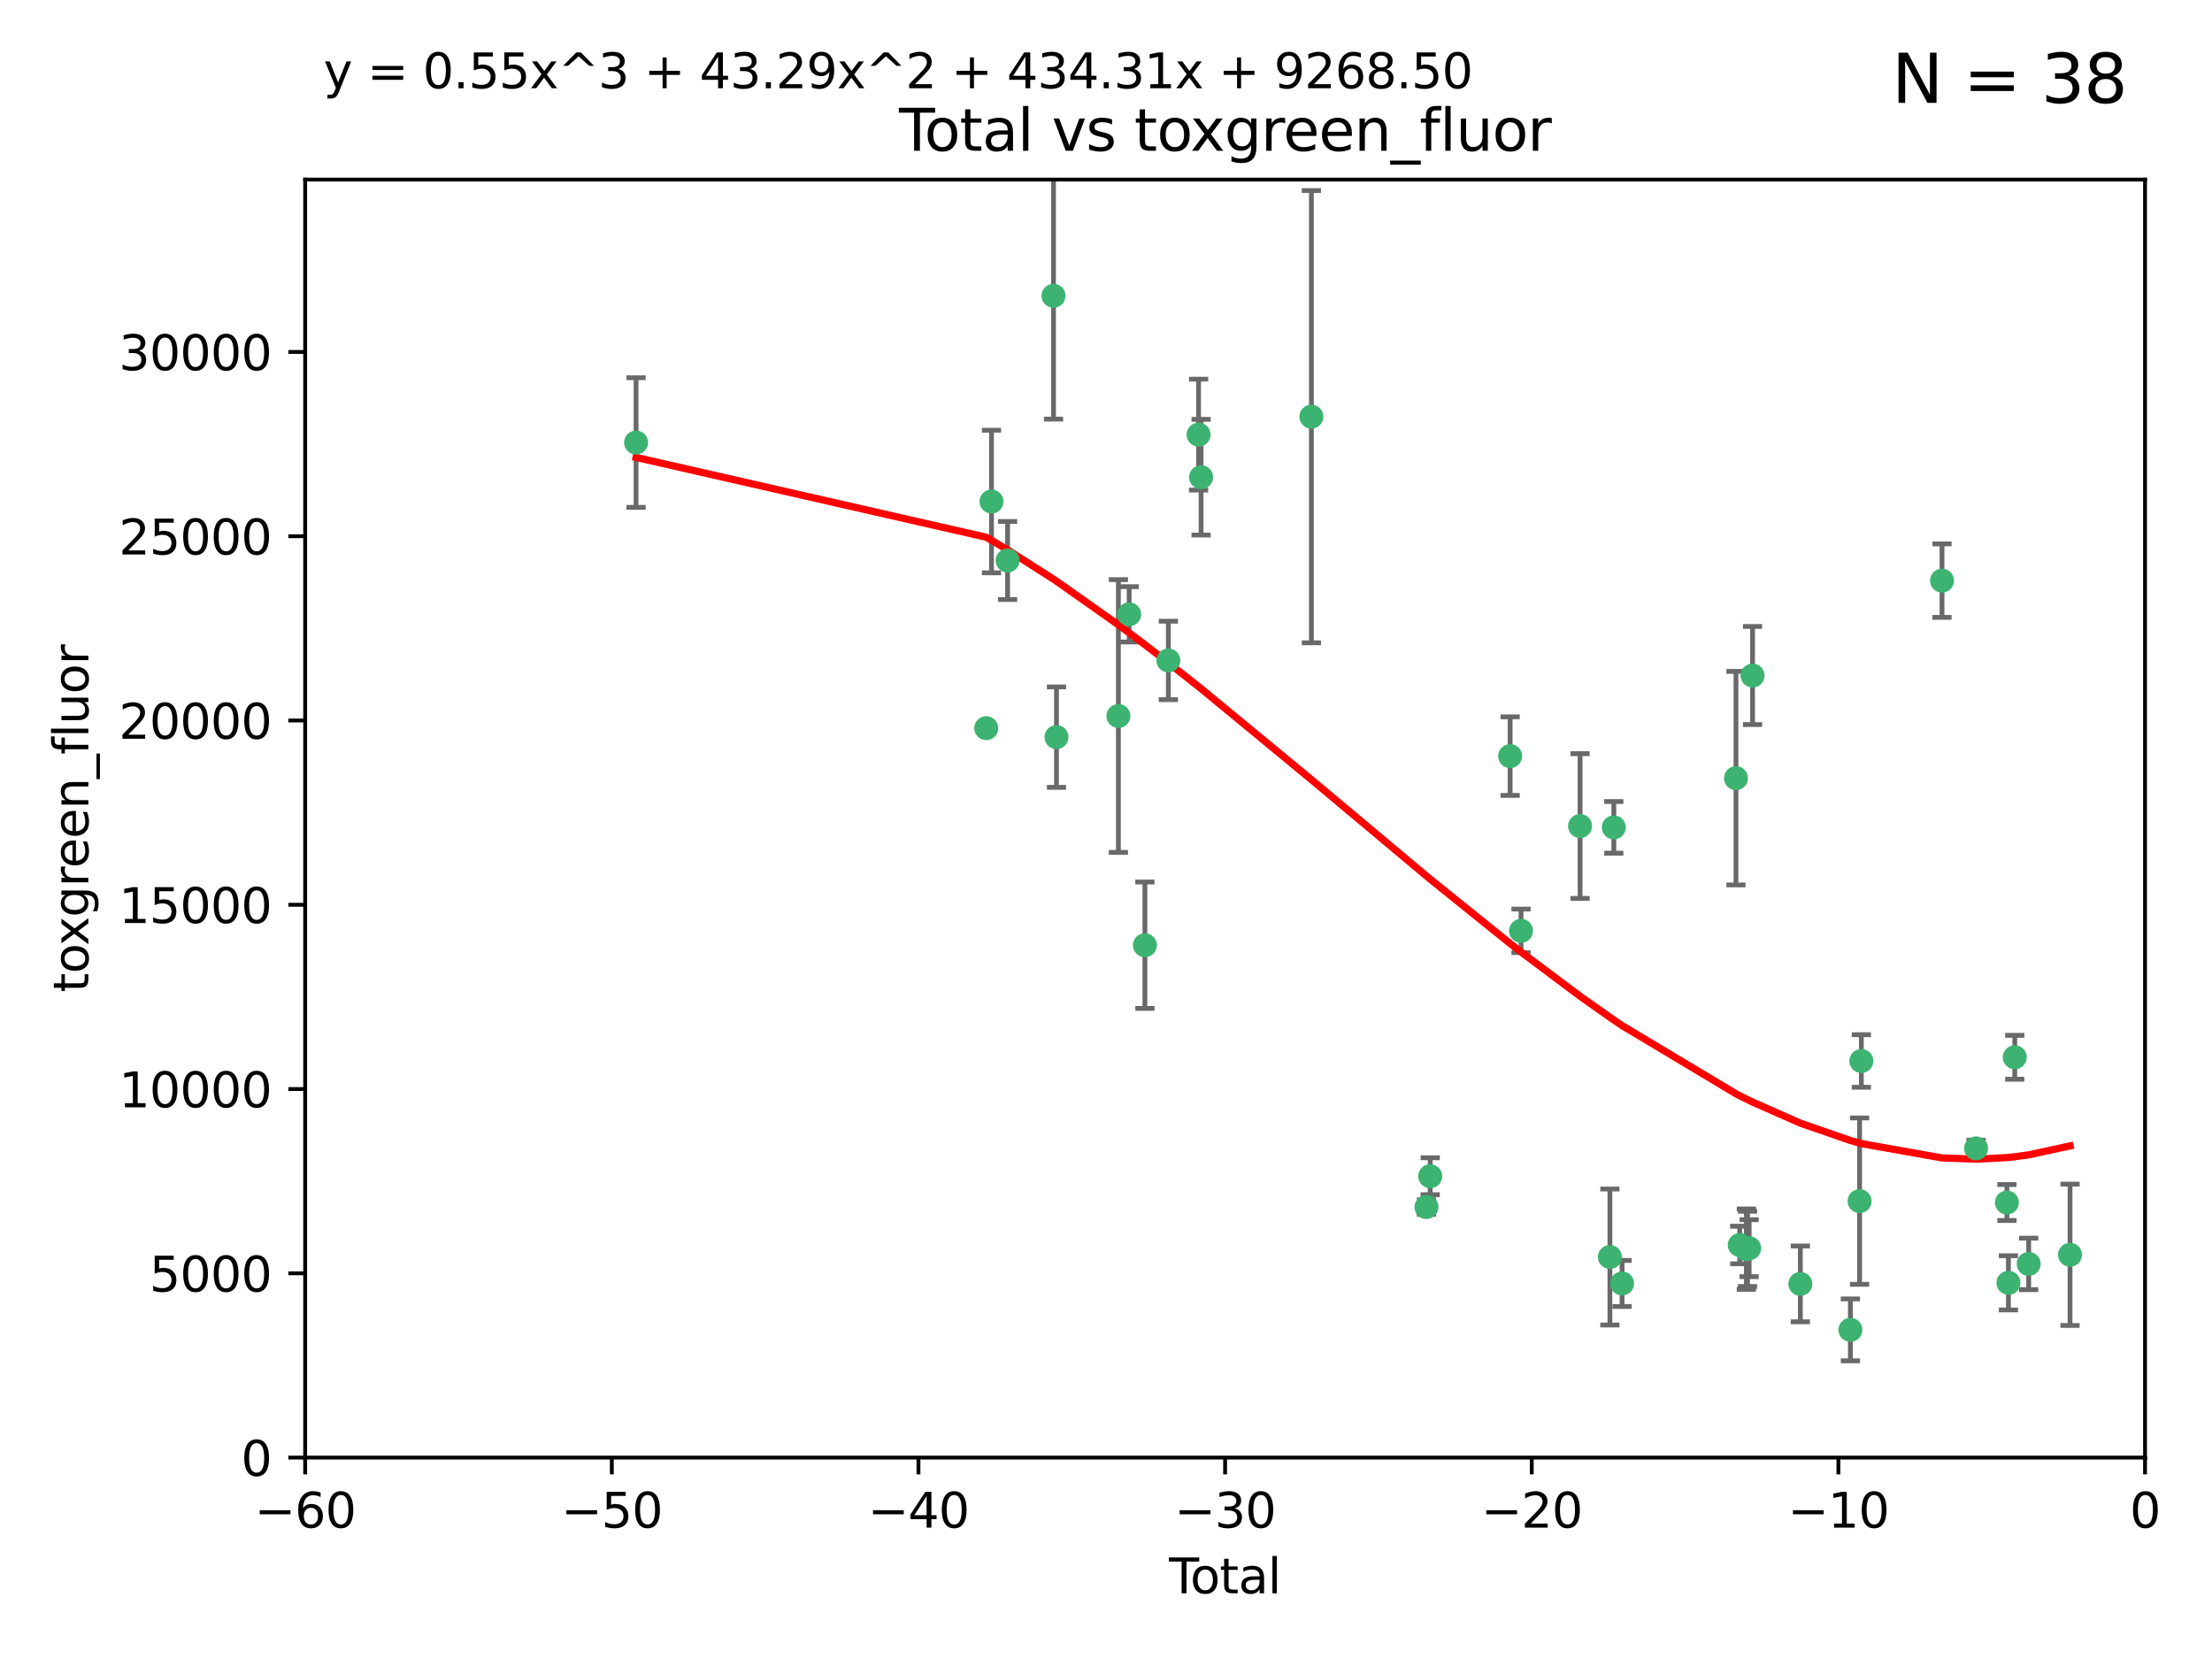 <?xml version="1.0" encoding="utf-8" standalone="no"?>
<!DOCTYPE svg PUBLIC "-//W3C//DTD SVG 1.1//EN"
  "http://www.w3.org/Graphics/SVG/1.1/DTD/svg11.dtd">
<svg xmlns:xlink="http://www.w3.org/1999/xlink" width="460.8pt" height="345.6pt" viewBox="0 0 460.8 345.6" xmlns="http://www.w3.org/2000/svg" version="1.1">
 <defs>
  <style type="text/css">*{stroke-linejoin: round; stroke-linecap: butt}</style>
 </defs>
 <g id="figure_1">
  <g id="patch_1">
   <path d="M 0 345.6 
L 460.8 345.6 
L 460.8 0 
L 0 0 
z
" style="fill: #ffffff"/>
  </g>
  <g id="axes_1">
   <g id="patch_2">
    <path d="M 63.571 303.64 
L 446.85 303.64 
L 446.85 37.411 
L 63.571 37.411 
z
" style="fill: #ffffff"/>
   </g>
   <g id="PathCollection_1">
    <defs>
     <path id="m533c43b1ac" d="M 0 1.118 
C 0.297 1.118 0.581 1 0.791 0.791 
C 1 0.581 1.118 0.297 1.118 0 
C 1.118 -0.297 1 -0.581 0.791 -0.791 
C 0.581 -1 0.297 -1.118 0 -1.118 
C -0.297 -1.118 -0.581 -1 -0.791 -0.791 
C -1 -0.581 -1.118 -0.297 -1.118 0 
C -1.118 0.297 -1 0.581 -0.791 0.791 
C -0.581 1 -0.297 1.118 0 1.118 
z
" style="stroke: #3cb371"/>
    </defs>
    <g clip-path="url(#p28a9a12ea3)">
     <use xlink:href="#m533c43b1ac" x="132.505" y="92.187" style="fill: #3cb371; stroke: #3cb371"/>
     <use xlink:href="#m533c43b1ac" x="205.457" y="151.693" style="fill: #3cb371; stroke: #3cb371"/>
     <use xlink:href="#m533c43b1ac" x="206.546" y="104.476" style="fill: #3cb371; stroke: #3cb371"/>
     <use xlink:href="#m533c43b1ac" x="209.899" y="116.762" style="fill: #3cb371; stroke: #3cb371"/>
     <use xlink:href="#m533c43b1ac" x="219.467" y="61.614" style="fill: #3cb371; stroke: #3cb371"/>
     <use xlink:href="#m533c43b1ac" x="220.086" y="153.559" style="fill: #3cb371; stroke: #3cb371"/>
     <use xlink:href="#m533c43b1ac" x="232.981" y="149.16" style="fill: #3cb371; stroke: #3cb371"/>
     <use xlink:href="#m533c43b1ac" x="235.222" y="127.973" style="fill: #3cb371; stroke: #3cb371"/>
     <use xlink:href="#m533c43b1ac" x="238.504" y="196.901" style="fill: #3cb371; stroke: #3cb371"/>
     <use xlink:href="#m533c43b1ac" x="243.389" y="137.58" style="fill: #3cb371; stroke: #3cb371"/>
     <use xlink:href="#m533c43b1ac" x="249.689" y="90.534" style="fill: #3cb371; stroke: #3cb371"/>
     <use xlink:href="#m533c43b1ac" x="250.209" y="99.407" style="fill: #3cb371; stroke: #3cb371"/>
     <use xlink:href="#m533c43b1ac" x="273.187" y="86.8" style="fill: #3cb371; stroke: #3cb371"/>
     <use xlink:href="#m533c43b1ac" x="297.153" y="251.452" style="fill: #3cb371; stroke: #3cb371"/>
     <use xlink:href="#m533c43b1ac" x="297.94" y="245.034" style="fill: #3cb371; stroke: #3cb371"/>
     <use xlink:href="#m533c43b1ac" x="314.588" y="157.513" style="fill: #3cb371; stroke: #3cb371"/>
     <use xlink:href="#m533c43b1ac" x="316.858" y="193.912" style="fill: #3cb371; stroke: #3cb371"/>
     <use xlink:href="#m533c43b1ac" x="329.157" y="172.082" style="fill: #3cb371; stroke: #3cb371"/>
     <use xlink:href="#m533c43b1ac" x="335.371" y="261.86" style="fill: #3cb371; stroke: #3cb371"/>
     <use xlink:href="#m533c43b1ac" x="336.187" y="172.356" style="fill: #3cb371; stroke: #3cb371"/>
     <use xlink:href="#m533c43b1ac" x="337.906" y="267.365" style="fill: #3cb371; stroke: #3cb371"/>
     <use xlink:href="#m533c43b1ac" x="361.634" y="162.105" style="fill: #3cb371; stroke: #3cb371"/>
     <use xlink:href="#m533c43b1ac" x="362.418" y="259.36" style="fill: #3cb371; stroke: #3cb371"/>
     <use xlink:href="#m533c43b1ac" x="363.802" y="260.221" style="fill: #3cb371; stroke: #3cb371"/>
     <use xlink:href="#m533c43b1ac" x="364.037" y="260.163" style="fill: #3cb371; stroke: #3cb371"/>
     <use xlink:href="#m533c43b1ac" x="364.379" y="260.019" style="fill: #3cb371; stroke: #3cb371"/>
     <use xlink:href="#m533c43b1ac" x="365.089" y="140.722" style="fill: #3cb371; stroke: #3cb371"/>
     <use xlink:href="#m533c43b1ac" x="375.045" y="267.457" style="fill: #3cb371; stroke: #3cb371"/>
     <use xlink:href="#m533c43b1ac" x="385.471" y="277.035" style="fill: #3cb371; stroke: #3cb371"/>
     <use xlink:href="#m533c43b1ac" x="387.387" y="250.216" style="fill: #3cb371; stroke: #3cb371"/>
     <use xlink:href="#m533c43b1ac" x="387.751" y="221.023" style="fill: #3cb371; stroke: #3cb371"/>
     <use xlink:href="#m533c43b1ac" x="404.555" y="120.958" style="fill: #3cb371; stroke: #3cb371"/>
     <use xlink:href="#m533c43b1ac" x="411.653" y="239.234" style="fill: #3cb371; stroke: #3cb371"/>
     <use xlink:href="#m533c43b1ac" x="418.073" y="250.509" style="fill: #3cb371; stroke: #3cb371"/>
     <use xlink:href="#m533c43b1ac" x="418.393" y="267.238" style="fill: #3cb371; stroke: #3cb371"/>
     <use xlink:href="#m533c43b1ac" x="419.711" y="220.252" style="fill: #3cb371; stroke: #3cb371"/>
     <use xlink:href="#m533c43b1ac" x="422.61" y="263.294" style="fill: #3cb371; stroke: #3cb371"/>
     <use xlink:href="#m533c43b1ac" x="431.226" y="261.393" style="fill: #3cb371; stroke: #3cb371"/>
    </g>
   </g>
   <g id="matplotlib.axis_1">
    <g id="xtick_1">
     <g id="line2d_1">
      <defs>
       <path id="mf24200065f" d="M 0 0 
L 0 3.5 
" style="stroke: #000000; stroke-width: 0.8"/>
      </defs>
      <g>
       <use xlink:href="#mf24200065f" x="63.571" y="303.64" style="stroke: #000000; stroke-width: 0.8"/>
      </g>
     </g>
     <g id="text_1">
      <!-- −60 -->
      <g transform="translate(53.019 318.238)scale(0.1 -0.1)">
       <defs>
        <path id="DejaVuSans-2212" d="M 678 2272 
L 4684 2272 
L 4684 1741 
L 678 1741 
L 678 2272 
z
" transform="scale(0.016)"/>
        <path id="DejaVuSans-36" d="M 2113 2584 
Q 1688 2584 1439 2293 
Q 1191 2003 1191 1497 
Q 1191 994 1439 701 
Q 1688 409 2113 409 
Q 2538 409 2786 701 
Q 3034 994 3034 1497 
Q 3034 2003 2786 2293 
Q 2538 2584 2113 2584 
z
M 3366 4563 
L 3366 3988 
Q 3128 4100 2886 4159 
Q 2644 4219 2406 4219 
Q 1781 4219 1451 3797 
Q 1122 3375 1075 2522 
Q 1259 2794 1537 2939 
Q 1816 3084 2150 3084 
Q 2853 3084 3261 2657 
Q 3669 2231 3669 1497 
Q 3669 778 3244 343 
Q 2819 -91 2113 -91 
Q 1303 -91 875 529 
Q 447 1150 447 2328 
Q 447 3434 972 4092 
Q 1497 4750 2381 4750 
Q 2619 4750 2861 4703 
Q 3103 4656 3366 4563 
z
" transform="scale(0.016)"/>
        <path id="DejaVuSans-30" d="M 2034 4250 
Q 1547 4250 1301 3770 
Q 1056 3291 1056 2328 
Q 1056 1369 1301 889 
Q 1547 409 2034 409 
Q 2525 409 2770 889 
Q 3016 1369 3016 2328 
Q 3016 3291 2770 3770 
Q 2525 4250 2034 4250 
z
M 2034 4750 
Q 2819 4750 3233 4129 
Q 3647 3509 3647 2328 
Q 3647 1150 3233 529 
Q 2819 -91 2034 -91 
Q 1250 -91 836 529 
Q 422 1150 422 2328 
Q 422 3509 836 4129 
Q 1250 4750 2034 4750 
z
" transform="scale(0.016)"/>
       </defs>
       <use xlink:href="#DejaVuSans-2212"/>
       <use xlink:href="#DejaVuSans-36" x="83.789"/>
       <use xlink:href="#DejaVuSans-30" x="147.412"/>
      </g>
     </g>
    </g>
    <g id="xtick_2">
     <g id="line2d_2">
      <g>
       <use xlink:href="#mf24200065f" x="127.451" y="303.64" style="stroke: #000000; stroke-width: 0.8"/>
      </g>
     </g>
     <g id="text_2">
      <!-- −50 -->
      <g transform="translate(116.899 318.238)scale(0.1 -0.1)">
       <defs>
        <path id="DejaVuSans-35" d="M 691 4666 
L 3169 4666 
L 3169 4134 
L 1269 4134 
L 1269 2991 
Q 1406 3038 1543 3061 
Q 1681 3084 1819 3084 
Q 2600 3084 3056 2656 
Q 3513 2228 3513 1497 
Q 3513 744 3044 326 
Q 2575 -91 1722 -91 
Q 1428 -91 1123 -41 
Q 819 9 494 109 
L 494 744 
Q 775 591 1075 516 
Q 1375 441 1709 441 
Q 2250 441 2565 725 
Q 2881 1009 2881 1497 
Q 2881 1984 2565 2268 
Q 2250 2553 1709 2553 
Q 1456 2553 1204 2497 
Q 953 2441 691 2322 
L 691 4666 
z
" transform="scale(0.016)"/>
       </defs>
       <use xlink:href="#DejaVuSans-2212"/>
       <use xlink:href="#DejaVuSans-35" x="83.789"/>
       <use xlink:href="#DejaVuSans-30" x="147.412"/>
      </g>
     </g>
    </g>
    <g id="xtick_3">
     <g id="line2d_3">
      <g>
       <use xlink:href="#mf24200065f" x="191.331" y="303.64" style="stroke: #000000; stroke-width: 0.8"/>
      </g>
     </g>
     <g id="text_3">
      <!-- −40 -->
      <g transform="translate(180.778 318.238)scale(0.1 -0.1)">
       <defs>
        <path id="DejaVuSans-34" d="M 2419 4116 
L 825 1625 
L 2419 1625 
L 2419 4116 
z
M 2253 4666 
L 3047 4666 
L 3047 1625 
L 3713 1625 
L 3713 1100 
L 3047 1100 
L 3047 0 
L 2419 0 
L 2419 1100 
L 313 1100 
L 313 1709 
L 2253 4666 
z
" transform="scale(0.016)"/>
       </defs>
       <use xlink:href="#DejaVuSans-2212"/>
       <use xlink:href="#DejaVuSans-34" x="83.789"/>
       <use xlink:href="#DejaVuSans-30" x="147.412"/>
      </g>
     </g>
    </g>
    <g id="xtick_4">
     <g id="line2d_4">
      <g>
       <use xlink:href="#mf24200065f" x="255.211" y="303.64" style="stroke: #000000; stroke-width: 0.8"/>
      </g>
     </g>
     <g id="text_4">
      <!-- −30 -->
      <g transform="translate(244.658 318.238)scale(0.1 -0.1)">
       <defs>
        <path id="DejaVuSans-33" d="M 2597 2516 
Q 3050 2419 3304 2112 
Q 3559 1806 3559 1356 
Q 3559 666 3084 287 
Q 2609 -91 1734 -91 
Q 1441 -91 1130 -33 
Q 819 25 488 141 
L 488 750 
Q 750 597 1062 519 
Q 1375 441 1716 441 
Q 2309 441 2620 675 
Q 2931 909 2931 1356 
Q 2931 1769 2642 2001 
Q 2353 2234 1838 2234 
L 1294 2234 
L 1294 2753 
L 1863 2753 
Q 2328 2753 2575 2939 
Q 2822 3125 2822 3475 
Q 2822 3834 2567 4026 
Q 2313 4219 1838 4219 
Q 1578 4219 1281 4162 
Q 984 4106 628 3988 
L 628 4550 
Q 988 4650 1302 4700 
Q 1616 4750 1894 4750 
Q 2613 4750 3031 4423 
Q 3450 4097 3450 3541 
Q 3450 3153 3228 2886 
Q 3006 2619 2597 2516 
z
" transform="scale(0.016)"/>
       </defs>
       <use xlink:href="#DejaVuSans-2212"/>
       <use xlink:href="#DejaVuSans-33" x="83.789"/>
       <use xlink:href="#DejaVuSans-30" x="147.412"/>
      </g>
     </g>
    </g>
    <g id="xtick_5">
     <g id="line2d_5">
      <g>
       <use xlink:href="#mf24200065f" x="319.09" y="303.64" style="stroke: #000000; stroke-width: 0.8"/>
      </g>
     </g>
     <g id="text_5">
      <!-- −20 -->
      <g transform="translate(308.538 318.238)scale(0.1 -0.1)">
       <defs>
        <path id="DejaVuSans-32" d="M 1228 531 
L 3431 531 
L 3431 0 
L 469 0 
L 469 531 
Q 828 903 1448 1529 
Q 2069 2156 2228 2338 
Q 2531 2678 2651 2914 
Q 2772 3150 2772 3378 
Q 2772 3750 2511 3984 
Q 2250 4219 1831 4219 
Q 1534 4219 1204 4116 
Q 875 4013 500 3803 
L 500 4441 
Q 881 4594 1212 4672 
Q 1544 4750 1819 4750 
Q 2544 4750 2975 4387 
Q 3406 4025 3406 3419 
Q 3406 3131 3298 2873 
Q 3191 2616 2906 2266 
Q 2828 2175 2409 1742 
Q 1991 1309 1228 531 
z
" transform="scale(0.016)"/>
       </defs>
       <use xlink:href="#DejaVuSans-2212"/>
       <use xlink:href="#DejaVuSans-32" x="83.789"/>
       <use xlink:href="#DejaVuSans-30" x="147.412"/>
      </g>
     </g>
    </g>
    <g id="xtick_6">
     <g id="line2d_6">
      <g>
       <use xlink:href="#mf24200065f" x="382.97" y="303.64" style="stroke: #000000; stroke-width: 0.8"/>
      </g>
     </g>
     <g id="text_6">
      <!-- −10 -->
      <g transform="translate(372.418 318.238)scale(0.1 -0.1)">
       <defs>
        <path id="DejaVuSans-31" d="M 794 531 
L 1825 531 
L 1825 4091 
L 703 3866 
L 703 4441 
L 1819 4666 
L 2450 4666 
L 2450 531 
L 3481 531 
L 3481 0 
L 794 0 
L 794 531 
z
" transform="scale(0.016)"/>
       </defs>
       <use xlink:href="#DejaVuSans-2212"/>
       <use xlink:href="#DejaVuSans-31" x="83.789"/>
       <use xlink:href="#DejaVuSans-30" x="147.412"/>
      </g>
     </g>
    </g>
    <g id="xtick_7">
     <g id="line2d_7">
      <g>
       <use xlink:href="#mf24200065f" x="446.85" y="303.64" style="stroke: #000000; stroke-width: 0.8"/>
      </g>
     </g>
     <g id="text_7">
      <!-- 0 -->
      <g transform="translate(443.669 318.238)scale(0.1 -0.1)">
       <use xlink:href="#DejaVuSans-30"/>
      </g>
     </g>
    </g>
    <g id="text_8">
     <!-- Total -->
     <g transform="translate(243.534 331.917)scale(0.1 -0.1)">
      <defs>
       <path id="DejaVuSans-54" d="M -19 4666 
L 3928 4666 
L 3928 4134 
L 2272 4134 
L 2272 0 
L 1638 0 
L 1638 4134 
L -19 4134 
L -19 4666 
z
" transform="scale(0.016)"/>
       <path id="DejaVuSans-6f" d="M 1959 3097 
Q 1497 3097 1228 2736 
Q 959 2375 959 1747 
Q 959 1119 1226 758 
Q 1494 397 1959 397 
Q 2419 397 2687 759 
Q 2956 1122 2956 1747 
Q 2956 2369 2687 2733 
Q 2419 3097 1959 3097 
z
M 1959 3584 
Q 2709 3584 3137 3096 
Q 3566 2609 3566 1747 
Q 3566 888 3137 398 
Q 2709 -91 1959 -91 
Q 1206 -91 779 398 
Q 353 888 353 1747 
Q 353 2609 779 3096 
Q 1206 3584 1959 3584 
z
" transform="scale(0.016)"/>
       <path id="DejaVuSans-74" d="M 1172 4494 
L 1172 3500 
L 2356 3500 
L 2356 3053 
L 1172 3053 
L 1172 1153 
Q 1172 725 1289 603 
Q 1406 481 1766 481 
L 2356 481 
L 2356 0 
L 1766 0 
Q 1100 0 847 248 
Q 594 497 594 1153 
L 594 3053 
L 172 3053 
L 172 3500 
L 594 3500 
L 594 4494 
L 1172 4494 
z
" transform="scale(0.016)"/>
       <path id="DejaVuSans-61" d="M 2194 1759 
Q 1497 1759 1228 1600 
Q 959 1441 959 1056 
Q 959 750 1161 570 
Q 1363 391 1709 391 
Q 2188 391 2477 730 
Q 2766 1069 2766 1631 
L 2766 1759 
L 2194 1759 
z
M 3341 1997 
L 3341 0 
L 2766 0 
L 2766 531 
Q 2569 213 2275 61 
Q 1981 -91 1556 -91 
Q 1019 -91 701 211 
Q 384 513 384 1019 
Q 384 1609 779 1909 
Q 1175 2209 1959 2209 
L 2766 2209 
L 2766 2266 
Q 2766 2663 2505 2880 
Q 2244 3097 1772 3097 
Q 1472 3097 1187 3025 
Q 903 2953 641 2809 
L 641 3341 
Q 956 3463 1253 3523 
Q 1550 3584 1831 3584 
Q 2591 3584 2966 3190 
Q 3341 2797 3341 1997 
z
" transform="scale(0.016)"/>
       <path id="DejaVuSans-6c" d="M 603 4863 
L 1178 4863 
L 1178 0 
L 603 0 
L 603 4863 
z
" transform="scale(0.016)"/>
      </defs>
      <use xlink:href="#DejaVuSans-54"/>
      <use xlink:href="#DejaVuSans-6f" x="44.084"/>
      <use xlink:href="#DejaVuSans-74" x="105.266"/>
      <use xlink:href="#DejaVuSans-61" x="144.475"/>
      <use xlink:href="#DejaVuSans-6c" x="205.754"/>
     </g>
    </g>
   </g>
   <g id="matplotlib.axis_2">
    <g id="ytick_1">
     <g id="line2d_8">
      <defs>
       <path id="mec4cdfad2e" d="M 0 0 
L -3.5 0 
" style="stroke: #000000; stroke-width: 0.8"/>
      </defs>
      <g>
       <use xlink:href="#mec4cdfad2e" x="63.571" y="303.64" style="stroke: #000000; stroke-width: 0.8"/>
      </g>
     </g>
     <g id="text_9">
      <!-- 0 -->
      <g transform="translate(50.209 307.439)scale(0.1 -0.1)">
       <use xlink:href="#DejaVuSans-30"/>
      </g>
     </g>
    </g>
    <g id="ytick_2">
     <g id="line2d_9">
      <g>
       <use xlink:href="#mec4cdfad2e" x="63.571" y="265.253" style="stroke: #000000; stroke-width: 0.8"/>
      </g>
     </g>
     <g id="text_10">
      <!-- 5000 -->
      <g transform="translate(31.121 269.052)scale(0.1 -0.1)">
       <use xlink:href="#DejaVuSans-35"/>
       <use xlink:href="#DejaVuSans-30" x="63.623"/>
       <use xlink:href="#DejaVuSans-30" x="127.246"/>
       <use xlink:href="#DejaVuSans-30" x="190.869"/>
      </g>
     </g>
    </g>
    <g id="ytick_3">
     <g id="line2d_10">
      <g>
       <use xlink:href="#mec4cdfad2e" x="63.571" y="226.866" style="stroke: #000000; stroke-width: 0.8"/>
      </g>
     </g>
     <g id="text_11">
      <!-- 10000 -->
      <g transform="translate(24.759 230.665)scale(0.1 -0.1)">
       <use xlink:href="#DejaVuSans-31"/>
       <use xlink:href="#DejaVuSans-30" x="63.623"/>
       <use xlink:href="#DejaVuSans-30" x="127.246"/>
       <use xlink:href="#DejaVuSans-30" x="190.869"/>
       <use xlink:href="#DejaVuSans-30" x="254.492"/>
      </g>
     </g>
    </g>
    <g id="ytick_4">
     <g id="line2d_11">
      <g>
       <use xlink:href="#mec4cdfad2e" x="63.571" y="188.479" style="stroke: #000000; stroke-width: 0.8"/>
      </g>
     </g>
     <g id="text_12">
      <!-- 15000 -->
      <g transform="translate(24.759 192.278)scale(0.1 -0.1)">
       <use xlink:href="#DejaVuSans-31"/>
       <use xlink:href="#DejaVuSans-35" x="63.623"/>
       <use xlink:href="#DejaVuSans-30" x="127.246"/>
       <use xlink:href="#DejaVuSans-30" x="190.869"/>
       <use xlink:href="#DejaVuSans-30" x="254.492"/>
      </g>
     </g>
    </g>
    <g id="ytick_5">
     <g id="line2d_12">
      <g>
       <use xlink:href="#mec4cdfad2e" x="63.571" y="150.092" style="stroke: #000000; stroke-width: 0.8"/>
      </g>
     </g>
     <g id="text_13">
      <!-- 20000 -->
      <g transform="translate(24.759 153.891)scale(0.1 -0.1)">
       <use xlink:href="#DejaVuSans-32"/>
       <use xlink:href="#DejaVuSans-30" x="63.623"/>
       <use xlink:href="#DejaVuSans-30" x="127.246"/>
       <use xlink:href="#DejaVuSans-30" x="190.869"/>
       <use xlink:href="#DejaVuSans-30" x="254.492"/>
      </g>
     </g>
    </g>
    <g id="ytick_6">
     <g id="line2d_13">
      <g>
       <use xlink:href="#mec4cdfad2e" x="63.571" y="111.705" style="stroke: #000000; stroke-width: 0.8"/>
      </g>
     </g>
     <g id="text_14">
      <!-- 25000 -->
      <g transform="translate(24.759 115.504)scale(0.1 -0.1)">
       <use xlink:href="#DejaVuSans-32"/>
       <use xlink:href="#DejaVuSans-35" x="63.623"/>
       <use xlink:href="#DejaVuSans-30" x="127.246"/>
       <use xlink:href="#DejaVuSans-30" x="190.869"/>
       <use xlink:href="#DejaVuSans-30" x="254.492"/>
      </g>
     </g>
    </g>
    <g id="ytick_7">
     <g id="line2d_14">
      <g>
       <use xlink:href="#mec4cdfad2e" x="63.571" y="73.317" style="stroke: #000000; stroke-width: 0.8"/>
      </g>
     </g>
     <g id="text_15">
      <!-- 30000 -->
      <g transform="translate(24.759 77.117)scale(0.1 -0.1)">
       <use xlink:href="#DejaVuSans-33"/>
       <use xlink:href="#DejaVuSans-30" x="63.623"/>
       <use xlink:href="#DejaVuSans-30" x="127.246"/>
       <use xlink:href="#DejaVuSans-30" x="190.869"/>
       <use xlink:href="#DejaVuSans-30" x="254.492"/>
      </g>
     </g>
    </g>
    <g id="text_16">
     <!-- toxgreen_fluor -->
     <g transform="translate(18.401 206.72)rotate(-90)scale(0.1 -0.1)">
      <defs>
       <path id="DejaVuSans-78" d="M 3513 3500 
L 2247 1797 
L 3578 0 
L 2900 0 
L 1881 1375 
L 863 0 
L 184 0 
L 1544 1831 
L 300 3500 
L 978 3500 
L 1906 2253 
L 2834 3500 
L 3513 3500 
z
" transform="scale(0.016)"/>
       <path id="DejaVuSans-67" d="M 2906 1791 
Q 2906 2416 2648 2759 
Q 2391 3103 1925 3103 
Q 1463 3103 1205 2759 
Q 947 2416 947 1791 
Q 947 1169 1205 825 
Q 1463 481 1925 481 
Q 2391 481 2648 825 
Q 2906 1169 2906 1791 
z
M 3481 434 
Q 3481 -459 3084 -895 
Q 2688 -1331 1869 -1331 
Q 1566 -1331 1297 -1286 
Q 1028 -1241 775 -1147 
L 775 -588 
Q 1028 -725 1275 -790 
Q 1522 -856 1778 -856 
Q 2344 -856 2625 -561 
Q 2906 -266 2906 331 
L 2906 616 
Q 2728 306 2450 153 
Q 2172 0 1784 0 
Q 1141 0 747 490 
Q 353 981 353 1791 
Q 353 2603 747 3093 
Q 1141 3584 1784 3584 
Q 2172 3584 2450 3431 
Q 2728 3278 2906 2969 
L 2906 3500 
L 3481 3500 
L 3481 434 
z
" transform="scale(0.016)"/>
       <path id="DejaVuSans-72" d="M 2631 2963 
Q 2534 3019 2420 3045 
Q 2306 3072 2169 3072 
Q 1681 3072 1420 2755 
Q 1159 2438 1159 1844 
L 1159 0 
L 581 0 
L 581 3500 
L 1159 3500 
L 1159 2956 
Q 1341 3275 1631 3429 
Q 1922 3584 2338 3584 
Q 2397 3584 2469 3576 
Q 2541 3569 2628 3553 
L 2631 2963 
z
" transform="scale(0.016)"/>
       <path id="DejaVuSans-65" d="M 3597 1894 
L 3597 1613 
L 953 1613 
Q 991 1019 1311 708 
Q 1631 397 2203 397 
Q 2534 397 2845 478 
Q 3156 559 3463 722 
L 3463 178 
Q 3153 47 2828 -22 
Q 2503 -91 2169 -91 
Q 1331 -91 842 396 
Q 353 884 353 1716 
Q 353 2575 817 3079 
Q 1281 3584 2069 3584 
Q 2775 3584 3186 3129 
Q 3597 2675 3597 1894 
z
M 3022 2063 
Q 3016 2534 2758 2815 
Q 2500 3097 2075 3097 
Q 1594 3097 1305 2825 
Q 1016 2553 972 2059 
L 3022 2063 
z
" transform="scale(0.016)"/>
       <path id="DejaVuSans-6e" d="M 3513 2113 
L 3513 0 
L 2938 0 
L 2938 2094 
Q 2938 2591 2744 2837 
Q 2550 3084 2163 3084 
Q 1697 3084 1428 2787 
Q 1159 2491 1159 1978 
L 1159 0 
L 581 0 
L 581 3500 
L 1159 3500 
L 1159 2956 
Q 1366 3272 1645 3428 
Q 1925 3584 2291 3584 
Q 2894 3584 3203 3211 
Q 3513 2838 3513 2113 
z
" transform="scale(0.016)"/>
       <path id="DejaVuSans-5f" d="M 3263 -1063 
L 3263 -1509 
L -63 -1509 
L -63 -1063 
L 3263 -1063 
z
" transform="scale(0.016)"/>
       <path id="DejaVuSans-66" d="M 2375 4863 
L 2375 4384 
L 1825 4384 
Q 1516 4384 1395 4259 
Q 1275 4134 1275 3809 
L 1275 3500 
L 2222 3500 
L 2222 3053 
L 1275 3053 
L 1275 0 
L 697 0 
L 697 3053 
L 147 3053 
L 147 3500 
L 697 3500 
L 697 3744 
Q 697 4328 969 4595 
Q 1241 4863 1831 4863 
L 2375 4863 
z
" transform="scale(0.016)"/>
       <path id="DejaVuSans-75" d="M 544 1381 
L 544 3500 
L 1119 3500 
L 1119 1403 
Q 1119 906 1312 657 
Q 1506 409 1894 409 
Q 2359 409 2629 706 
Q 2900 1003 2900 1516 
L 2900 3500 
L 3475 3500 
L 3475 0 
L 2900 0 
L 2900 538 
Q 2691 219 2414 64 
Q 2138 -91 1772 -91 
Q 1169 -91 856 284 
Q 544 659 544 1381 
z
M 1991 3584 
L 1991 3584 
z
" transform="scale(0.016)"/>
      </defs>
      <use xlink:href="#DejaVuSans-74"/>
      <use xlink:href="#DejaVuSans-6f" x="39.209"/>
      <use xlink:href="#DejaVuSans-78" x="97.266"/>
      <use xlink:href="#DejaVuSans-67" x="156.445"/>
      <use xlink:href="#DejaVuSans-72" x="219.922"/>
      <use xlink:href="#DejaVuSans-65" x="258.785"/>
      <use xlink:href="#DejaVuSans-65" x="320.309"/>
      <use xlink:href="#DejaVuSans-6e" x="381.832"/>
      <use xlink:href="#DejaVuSans-5f" x="445.211"/>
      <use xlink:href="#DejaVuSans-66" x="495.211"/>
      <use xlink:href="#DejaVuSans-6c" x="530.416"/>
      <use xlink:href="#DejaVuSans-75" x="558.199"/>
      <use xlink:href="#DejaVuSans-6f" x="621.578"/>
      <use xlink:href="#DejaVuSans-72" x="682.76"/>
     </g>
    </g>
   </g>
   <g id="LineCollection_1">
    <path d="M 132.505 105.69 
L 132.505 78.685 
" clip-path="url(#p28a9a12ea3)" style="fill: none; stroke: #696969"/>
    <path d="M 205.457 152.217 
L 205.457 151.168 
" clip-path="url(#p28a9a12ea3)" style="fill: none; stroke: #696969"/>
    <path d="M 206.546 119.328 
L 206.546 89.623 
" clip-path="url(#p28a9a12ea3)" style="fill: none; stroke: #696969"/>
    <path d="M 209.899 124.89 
L 209.899 108.635 
" clip-path="url(#p28a9a12ea3)" style="fill: none; stroke: #696969"/>
    <path d="M 219.467 87.306 
L 219.467 35.922 
" clip-path="url(#p28a9a12ea3)" style="fill: none; stroke: #696969"/>
    <path d="M 220.086 164.019 
L 220.086 143.098 
" clip-path="url(#p28a9a12ea3)" style="fill: none; stroke: #696969"/>
    <path d="M 232.981 177.569 
L 232.981 120.752 
" clip-path="url(#p28a9a12ea3)" style="fill: none; stroke: #696969"/>
    <path d="M 235.222 133.734 
L 235.222 122.212 
" clip-path="url(#p28a9a12ea3)" style="fill: none; stroke: #696969"/>
    <path d="M 238.504 210.068 
L 238.504 183.734 
" clip-path="url(#p28a9a12ea3)" style="fill: none; stroke: #696969"/>
    <path d="M 243.389 145.75 
L 243.389 129.411 
" clip-path="url(#p28a9a12ea3)" style="fill: none; stroke: #696969"/>
    <path d="M 249.689 102.091 
L 249.689 78.978 
" clip-path="url(#p28a9a12ea3)" style="fill: none; stroke: #696969"/>
    <path d="M 250.209 111.46 
L 250.209 87.355 
" clip-path="url(#p28a9a12ea3)" style="fill: none; stroke: #696969"/>
    <path d="M 273.187 133.906 
L 273.187 39.694 
" clip-path="url(#p28a9a12ea3)" style="fill: none; stroke: #696969"/>
    <path d="M 297.153 252.966 
L 297.153 249.939 
" clip-path="url(#p28a9a12ea3)" style="fill: none; stroke: #696969"/>
    <path d="M 297.94 248.879 
L 297.94 241.19 
" clip-path="url(#p28a9a12ea3)" style="fill: none; stroke: #696969"/>
    <path d="M 314.588 165.694 
L 314.588 149.332 
" clip-path="url(#p28a9a12ea3)" style="fill: none; stroke: #696969"/>
    <path d="M 316.858 198.445 
L 316.858 189.38 
" clip-path="url(#p28a9a12ea3)" style="fill: none; stroke: #696969"/>
    <path d="M 329.157 187.16 
L 329.157 157.004 
" clip-path="url(#p28a9a12ea3)" style="fill: none; stroke: #696969"/>
    <path d="M 335.371 276.024 
L 335.371 247.696 
" clip-path="url(#p28a9a12ea3)" style="fill: none; stroke: #696969"/>
    <path d="M 336.187 177.734 
L 336.187 166.978 
" clip-path="url(#p28a9a12ea3)" style="fill: none; stroke: #696969"/>
    <path d="M 337.906 272.161 
L 337.906 262.568 
" clip-path="url(#p28a9a12ea3)" style="fill: none; stroke: #696969"/>
    <path d="M 361.634 184.351 
L 361.634 139.86 
" clip-path="url(#p28a9a12ea3)" style="fill: none; stroke: #696969"/>
    <path d="M 362.418 263.278 
L 362.418 255.442 
" clip-path="url(#p28a9a12ea3)" style="fill: none; stroke: #696969"/>
    <path d="M 363.802 268.597 
L 363.802 251.844 
" clip-path="url(#p28a9a12ea3)" style="fill: none; stroke: #696969"/>
    <path d="M 364.037 268.001 
L 364.037 252.325 
" clip-path="url(#p28a9a12ea3)" style="fill: none; stroke: #696969"/>
    <path d="M 364.379 265.948 
L 364.379 254.089 
" clip-path="url(#p28a9a12ea3)" style="fill: none; stroke: #696969"/>
    <path d="M 365.089 150.938 
L 365.089 130.506 
" clip-path="url(#p28a9a12ea3)" style="fill: none; stroke: #696969"/>
    <path d="M 375.045 275.356 
L 375.045 259.558 
" clip-path="url(#p28a9a12ea3)" style="fill: none; stroke: #696969"/>
    <path d="M 385.471 283.483 
L 385.471 270.588 
" clip-path="url(#p28a9a12ea3)" style="fill: none; stroke: #696969"/>
    <path d="M 387.387 267.545 
L 387.387 232.888 
" clip-path="url(#p28a9a12ea3)" style="fill: none; stroke: #696969"/>
    <path d="M 387.751 226.502 
L 387.751 215.543 
" clip-path="url(#p28a9a12ea3)" style="fill: none; stroke: #696969"/>
    <path d="M 404.555 128.612 
L 404.555 113.304 
" clip-path="url(#p28a9a12ea3)" style="fill: none; stroke: #696969"/>
    <path d="M 411.653 240.949 
L 411.653 237.518 
" clip-path="url(#p28a9a12ea3)" style="fill: none; stroke: #696969"/>
    <path d="M 418.073 254.253 
L 418.073 246.765 
" clip-path="url(#p28a9a12ea3)" style="fill: none; stroke: #696969"/>
    <path d="M 418.393 272.884 
L 418.393 261.591 
" clip-path="url(#p28a9a12ea3)" style="fill: none; stroke: #696969"/>
    <path d="M 419.711 224.823 
L 419.711 215.68 
" clip-path="url(#p28a9a12ea3)" style="fill: none; stroke: #696969"/>
    <path d="M 422.61 268.654 
L 422.61 257.933 
" clip-path="url(#p28a9a12ea3)" style="fill: none; stroke: #696969"/>
    <path d="M 431.226 276.115 
L 431.226 246.672 
" clip-path="url(#p28a9a12ea3)" style="fill: none; stroke: #696969"/>
   </g>
   <g id="line2d_15">
    <defs>
     <path id="mc3a6e95712" d="M 2 0 
L -2 -0 
" style="stroke: #696969"/>
    </defs>
    <g clip-path="url(#p28a9a12ea3)">
     <use xlink:href="#mc3a6e95712" x="132.505" y="105.69" style="fill: #696969; stroke: #696969"/>
     <use xlink:href="#mc3a6e95712" x="205.457" y="152.217" style="fill: #696969; stroke: #696969"/>
     <use xlink:href="#mc3a6e95712" x="206.546" y="119.328" style="fill: #696969; stroke: #696969"/>
     <use xlink:href="#mc3a6e95712" x="209.899" y="124.89" style="fill: #696969; stroke: #696969"/>
     <use xlink:href="#mc3a6e95712" x="219.467" y="87.306" style="fill: #696969; stroke: #696969"/>
     <use xlink:href="#mc3a6e95712" x="220.086" y="164.019" style="fill: #696969; stroke: #696969"/>
     <use xlink:href="#mc3a6e95712" x="232.981" y="177.569" style="fill: #696969; stroke: #696969"/>
     <use xlink:href="#mc3a6e95712" x="235.222" y="133.734" style="fill: #696969; stroke: #696969"/>
     <use xlink:href="#mc3a6e95712" x="238.504" y="210.068" style="fill: #696969; stroke: #696969"/>
     <use xlink:href="#mc3a6e95712" x="243.389" y="145.75" style="fill: #696969; stroke: #696969"/>
     <use xlink:href="#mc3a6e95712" x="249.689" y="102.091" style="fill: #696969; stroke: #696969"/>
     <use xlink:href="#mc3a6e95712" x="250.209" y="111.46" style="fill: #696969; stroke: #696969"/>
     <use xlink:href="#mc3a6e95712" x="273.187" y="133.906" style="fill: #696969; stroke: #696969"/>
     <use xlink:href="#mc3a6e95712" x="297.153" y="252.966" style="fill: #696969; stroke: #696969"/>
     <use xlink:href="#mc3a6e95712" x="297.94" y="248.879" style="fill: #696969; stroke: #696969"/>
     <use xlink:href="#mc3a6e95712" x="314.588" y="165.694" style="fill: #696969; stroke: #696969"/>
     <use xlink:href="#mc3a6e95712" x="316.858" y="198.445" style="fill: #696969; stroke: #696969"/>
     <use xlink:href="#mc3a6e95712" x="329.157" y="187.16" style="fill: #696969; stroke: #696969"/>
     <use xlink:href="#mc3a6e95712" x="335.371" y="276.024" style="fill: #696969; stroke: #696969"/>
     <use xlink:href="#mc3a6e95712" x="336.187" y="177.734" style="fill: #696969; stroke: #696969"/>
     <use xlink:href="#mc3a6e95712" x="337.906" y="272.161" style="fill: #696969; stroke: #696969"/>
     <use xlink:href="#mc3a6e95712" x="361.634" y="184.351" style="fill: #696969; stroke: #696969"/>
     <use xlink:href="#mc3a6e95712" x="362.418" y="263.278" style="fill: #696969; stroke: #696969"/>
     <use xlink:href="#mc3a6e95712" x="363.802" y="268.597" style="fill: #696969; stroke: #696969"/>
     <use xlink:href="#mc3a6e95712" x="364.037" y="268.001" style="fill: #696969; stroke: #696969"/>
     <use xlink:href="#mc3a6e95712" x="364.379" y="265.948" style="fill: #696969; stroke: #696969"/>
     <use xlink:href="#mc3a6e95712" x="365.089" y="150.938" style="fill: #696969; stroke: #696969"/>
     <use xlink:href="#mc3a6e95712" x="375.045" y="275.356" style="fill: #696969; stroke: #696969"/>
     <use xlink:href="#mc3a6e95712" x="385.471" y="283.483" style="fill: #696969; stroke: #696969"/>
     <use xlink:href="#mc3a6e95712" x="387.387" y="267.545" style="fill: #696969; stroke: #696969"/>
     <use xlink:href="#mc3a6e95712" x="387.751" y="226.502" style="fill: #696969; stroke: #696969"/>
     <use xlink:href="#mc3a6e95712" x="404.555" y="128.612" style="fill: #696969; stroke: #696969"/>
     <use xlink:href="#mc3a6e95712" x="411.653" y="240.949" style="fill: #696969; stroke: #696969"/>
     <use xlink:href="#mc3a6e95712" x="418.073" y="254.253" style="fill: #696969; stroke: #696969"/>
     <use xlink:href="#mc3a6e95712" x="418.393" y="272.884" style="fill: #696969; stroke: #696969"/>
     <use xlink:href="#mc3a6e95712" x="419.711" y="224.823" style="fill: #696969; stroke: #696969"/>
     <use xlink:href="#mc3a6e95712" x="422.61" y="268.654" style="fill: #696969; stroke: #696969"/>
     <use xlink:href="#mc3a6e95712" x="431.226" y="276.115" style="fill: #696969; stroke: #696969"/>
    </g>
   </g>
   <g id="line2d_16">
    <g clip-path="url(#p28a9a12ea3)">
     <use xlink:href="#mc3a6e95712" x="132.505" y="78.685" style="fill: #696969; stroke: #696969"/>
     <use xlink:href="#mc3a6e95712" x="205.457" y="151.168" style="fill: #696969; stroke: #696969"/>
     <use xlink:href="#mc3a6e95712" x="206.546" y="89.623" style="fill: #696969; stroke: #696969"/>
     <use xlink:href="#mc3a6e95712" x="209.899" y="108.635" style="fill: #696969; stroke: #696969"/>
     <use xlink:href="#mc3a6e95712" x="219.467" y="35.922" style="fill: #696969; stroke: #696969"/>
     <use xlink:href="#mc3a6e95712" x="220.086" y="143.098" style="fill: #696969; stroke: #696969"/>
     <use xlink:href="#mc3a6e95712" x="232.981" y="120.752" style="fill: #696969; stroke: #696969"/>
     <use xlink:href="#mc3a6e95712" x="235.222" y="122.212" style="fill: #696969; stroke: #696969"/>
     <use xlink:href="#mc3a6e95712" x="238.504" y="183.734" style="fill: #696969; stroke: #696969"/>
     <use xlink:href="#mc3a6e95712" x="243.389" y="129.411" style="fill: #696969; stroke: #696969"/>
     <use xlink:href="#mc3a6e95712" x="249.689" y="78.978" style="fill: #696969; stroke: #696969"/>
     <use xlink:href="#mc3a6e95712" x="250.209" y="87.355" style="fill: #696969; stroke: #696969"/>
     <use xlink:href="#mc3a6e95712" x="273.187" y="39.694" style="fill: #696969; stroke: #696969"/>
     <use xlink:href="#mc3a6e95712" x="297.153" y="249.939" style="fill: #696969; stroke: #696969"/>
     <use xlink:href="#mc3a6e95712" x="297.94" y="241.19" style="fill: #696969; stroke: #696969"/>
     <use xlink:href="#mc3a6e95712" x="314.588" y="149.332" style="fill: #696969; stroke: #696969"/>
     <use xlink:href="#mc3a6e95712" x="316.858" y="189.38" style="fill: #696969; stroke: #696969"/>
     <use xlink:href="#mc3a6e95712" x="329.157" y="157.004" style="fill: #696969; stroke: #696969"/>
     <use xlink:href="#mc3a6e95712" x="335.371" y="247.696" style="fill: #696969; stroke: #696969"/>
     <use xlink:href="#mc3a6e95712" x="336.187" y="166.978" style="fill: #696969; stroke: #696969"/>
     <use xlink:href="#mc3a6e95712" x="337.906" y="262.568" style="fill: #696969; stroke: #696969"/>
     <use xlink:href="#mc3a6e95712" x="361.634" y="139.86" style="fill: #696969; stroke: #696969"/>
     <use xlink:href="#mc3a6e95712" x="362.418" y="255.442" style="fill: #696969; stroke: #696969"/>
     <use xlink:href="#mc3a6e95712" x="363.802" y="251.844" style="fill: #696969; stroke: #696969"/>
     <use xlink:href="#mc3a6e95712" x="364.037" y="252.325" style="fill: #696969; stroke: #696969"/>
     <use xlink:href="#mc3a6e95712" x="364.379" y="254.089" style="fill: #696969; stroke: #696969"/>
     <use xlink:href="#mc3a6e95712" x="365.089" y="130.506" style="fill: #696969; stroke: #696969"/>
     <use xlink:href="#mc3a6e95712" x="375.045" y="259.558" style="fill: #696969; stroke: #696969"/>
     <use xlink:href="#mc3a6e95712" x="385.471" y="270.588" style="fill: #696969; stroke: #696969"/>
     <use xlink:href="#mc3a6e95712" x="387.387" y="232.888" style="fill: #696969; stroke: #696969"/>
     <use xlink:href="#mc3a6e95712" x="387.751" y="215.543" style="fill: #696969; stroke: #696969"/>
     <use xlink:href="#mc3a6e95712" x="404.555" y="113.304" style="fill: #696969; stroke: #696969"/>
     <use xlink:href="#mc3a6e95712" x="411.653" y="237.518" style="fill: #696969; stroke: #696969"/>
     <use xlink:href="#mc3a6e95712" x="418.073" y="246.765" style="fill: #696969; stroke: #696969"/>
     <use xlink:href="#mc3a6e95712" x="418.393" y="261.591" style="fill: #696969; stroke: #696969"/>
     <use xlink:href="#mc3a6e95712" x="419.711" y="215.68" style="fill: #696969; stroke: #696969"/>
     <use xlink:href="#mc3a6e95712" x="422.61" y="257.933" style="fill: #696969; stroke: #696969"/>
     <use xlink:href="#mc3a6e95712" x="431.226" y="246.672" style="fill: #696969; stroke: #696969"/>
    </g>
   </g>
   <g id="line2d_17">
    <path d="M 132.505 95.288 
L 205.457 111.917 
L 206.546 112.549 
L 209.899 114.546 
L 219.467 120.653 
L 220.086 121.067 
L 232.981 130.166 
L 235.222 131.83 
L 238.504 134.304 
L 243.389 138.067 
L 249.689 143.041 
L 250.209 143.457 
L 273.187 162.407 
L 297.153 182.491 
L 297.94 183.141 
L 314.588 196.555 
L 316.858 198.32 
L 329.157 207.53 
L 335.371 211.916 
L 336.187 212.477 
L 337.906 213.646 
L 361.634 227.852 
L 362.418 228.252 
L 363.802 228.945 
L 364.037 229.062 
L 364.379 229.23 
L 365.089 229.576 
L 375.045 233.973 
L 385.471 237.586 
L 387.387 238.132 
L 387.751 238.231 
L 404.555 241.217 
L 411.653 241.472 
L 418.073 241.145 
L 418.393 241.114 
L 419.711 240.974 
L 422.61 240.58 
L 431.226 238.711 
" clip-path="url(#p28a9a12ea3)" style="fill: none; stroke: #ff0000; stroke-width: 1.5; stroke-linecap: square"/>
   </g>
   <g id="line2d_18">
    <defs>
     <path id="me59b99ebd9" d="M 0 2 
C 0.53 2 1.039 1.789 1.414 1.414 
C 1.789 1.039 2 0.53 2 0 
C 2 -0.53 1.789 -1.039 1.414 -1.414 
C 1.039 -1.789 0.53 -2 0 -2 
C -0.53 -2 -1.039 -1.789 -1.414 -1.414 
C -1.789 -1.039 -2 -0.53 -2 0 
C -2 0.53 -1.789 1.039 -1.414 1.414 
C -1.039 1.789 -0.53 2 0 2 
z
" style="stroke: #3cb371"/>
    </defs>
    <g clip-path="url(#p28a9a12ea3)">
     <use xlink:href="#me59b99ebd9" x="132.505" y="92.187" style="fill: #3cb371; stroke: #3cb371"/>
     <use xlink:href="#me59b99ebd9" x="205.457" y="151.693" style="fill: #3cb371; stroke: #3cb371"/>
     <use xlink:href="#me59b99ebd9" x="206.546" y="104.476" style="fill: #3cb371; stroke: #3cb371"/>
     <use xlink:href="#me59b99ebd9" x="209.899" y="116.762" style="fill: #3cb371; stroke: #3cb371"/>
     <use xlink:href="#me59b99ebd9" x="219.467" y="61.614" style="fill: #3cb371; stroke: #3cb371"/>
     <use xlink:href="#me59b99ebd9" x="220.086" y="153.559" style="fill: #3cb371; stroke: #3cb371"/>
     <use xlink:href="#me59b99ebd9" x="232.981" y="149.16" style="fill: #3cb371; stroke: #3cb371"/>
     <use xlink:href="#me59b99ebd9" x="235.222" y="127.973" style="fill: #3cb371; stroke: #3cb371"/>
     <use xlink:href="#me59b99ebd9" x="238.504" y="196.901" style="fill: #3cb371; stroke: #3cb371"/>
     <use xlink:href="#me59b99ebd9" x="243.389" y="137.58" style="fill: #3cb371; stroke: #3cb371"/>
     <use xlink:href="#me59b99ebd9" x="249.689" y="90.534" style="fill: #3cb371; stroke: #3cb371"/>
     <use xlink:href="#me59b99ebd9" x="250.209" y="99.407" style="fill: #3cb371; stroke: #3cb371"/>
     <use xlink:href="#me59b99ebd9" x="273.187" y="86.8" style="fill: #3cb371; stroke: #3cb371"/>
     <use xlink:href="#me59b99ebd9" x="297.153" y="251.452" style="fill: #3cb371; stroke: #3cb371"/>
     <use xlink:href="#me59b99ebd9" x="297.94" y="245.034" style="fill: #3cb371; stroke: #3cb371"/>
     <use xlink:href="#me59b99ebd9" x="314.588" y="157.513" style="fill: #3cb371; stroke: #3cb371"/>
     <use xlink:href="#me59b99ebd9" x="316.858" y="193.912" style="fill: #3cb371; stroke: #3cb371"/>
     <use xlink:href="#me59b99ebd9" x="329.157" y="172.082" style="fill: #3cb371; stroke: #3cb371"/>
     <use xlink:href="#me59b99ebd9" x="335.371" y="261.86" style="fill: #3cb371; stroke: #3cb371"/>
     <use xlink:href="#me59b99ebd9" x="336.187" y="172.356" style="fill: #3cb371; stroke: #3cb371"/>
     <use xlink:href="#me59b99ebd9" x="337.906" y="267.365" style="fill: #3cb371; stroke: #3cb371"/>
     <use xlink:href="#me59b99ebd9" x="361.634" y="162.105" style="fill: #3cb371; stroke: #3cb371"/>
     <use xlink:href="#me59b99ebd9" x="362.418" y="259.36" style="fill: #3cb371; stroke: #3cb371"/>
     <use xlink:href="#me59b99ebd9" x="363.802" y="260.221" style="fill: #3cb371; stroke: #3cb371"/>
     <use xlink:href="#me59b99ebd9" x="364.037" y="260.163" style="fill: #3cb371; stroke: #3cb371"/>
     <use xlink:href="#me59b99ebd9" x="364.379" y="260.019" style="fill: #3cb371; stroke: #3cb371"/>
     <use xlink:href="#me59b99ebd9" x="365.089" y="140.722" style="fill: #3cb371; stroke: #3cb371"/>
     <use xlink:href="#me59b99ebd9" x="375.045" y="267.457" style="fill: #3cb371; stroke: #3cb371"/>
     <use xlink:href="#me59b99ebd9" x="385.471" y="277.035" style="fill: #3cb371; stroke: #3cb371"/>
     <use xlink:href="#me59b99ebd9" x="387.387" y="250.216" style="fill: #3cb371; stroke: #3cb371"/>
     <use xlink:href="#me59b99ebd9" x="387.751" y="221.023" style="fill: #3cb371; stroke: #3cb371"/>
     <use xlink:href="#me59b99ebd9" x="404.555" y="120.958" style="fill: #3cb371; stroke: #3cb371"/>
     <use xlink:href="#me59b99ebd9" x="411.653" y="239.234" style="fill: #3cb371; stroke: #3cb371"/>
     <use xlink:href="#me59b99ebd9" x="418.073" y="250.509" style="fill: #3cb371; stroke: #3cb371"/>
     <use xlink:href="#me59b99ebd9" x="418.393" y="267.238" style="fill: #3cb371; stroke: #3cb371"/>
     <use xlink:href="#me59b99ebd9" x="419.711" y="220.252" style="fill: #3cb371; stroke: #3cb371"/>
     <use xlink:href="#me59b99ebd9" x="422.61" y="263.294" style="fill: #3cb371; stroke: #3cb371"/>
     <use xlink:href="#me59b99ebd9" x="431.226" y="261.393" style="fill: #3cb371; stroke: #3cb371"/>
    </g>
   </g>
   <g id="patch_3">
    <path d="M 63.571 303.64 
L 63.571 37.411 
" style="fill: none; stroke: #000000; stroke-width: 0.8; stroke-linejoin: miter; stroke-linecap: square"/>
   </g>
   <g id="patch_4">
    <path d="M 446.85 303.64 
L 446.85 37.411 
" style="fill: none; stroke: #000000; stroke-width: 0.8; stroke-linejoin: miter; stroke-linecap: square"/>
   </g>
   <g id="patch_5">
    <path d="M 63.571 303.64 
L 446.85 303.64 
" style="fill: none; stroke: #000000; stroke-width: 0.8; stroke-linejoin: miter; stroke-linecap: square"/>
   </g>
   <g id="patch_6">
    <path d="M 63.571 37.411 
L 446.85 37.411 
" style="fill: none; stroke: #000000; stroke-width: 0.8; stroke-linejoin: miter; stroke-linecap: square"/>
   </g>
   <g id="text_17">
    <!-- N = 38 -->
    <g transform="translate(394.098 21.426)scale(0.14 -0.14)">
     <defs>
      <path id="DejaVuSans-4e" d="M 628 4666 
L 1478 4666 
L 3547 763 
L 3547 4666 
L 4159 4666 
L 4159 0 
L 3309 0 
L 1241 3903 
L 1241 0 
L 628 0 
L 628 4666 
z
" transform="scale(0.016)"/>
      <path id="DejaVuSans-20" transform="scale(0.016)"/>
      <path id="DejaVuSans-3d" d="M 678 2906 
L 4684 2906 
L 4684 2381 
L 678 2381 
L 678 2906 
z
M 678 1631 
L 4684 1631 
L 4684 1100 
L 678 1100 
L 678 1631 
z
" transform="scale(0.016)"/>
      <path id="DejaVuSans-38" d="M 2034 2216 
Q 1584 2216 1326 1975 
Q 1069 1734 1069 1313 
Q 1069 891 1326 650 
Q 1584 409 2034 409 
Q 2484 409 2743 651 
Q 3003 894 3003 1313 
Q 3003 1734 2745 1975 
Q 2488 2216 2034 2216 
z
M 1403 2484 
Q 997 2584 770 2862 
Q 544 3141 544 3541 
Q 544 4100 942 4425 
Q 1341 4750 2034 4750 
Q 2731 4750 3128 4425 
Q 3525 4100 3525 3541 
Q 3525 3141 3298 2862 
Q 3072 2584 2669 2484 
Q 3125 2378 3379 2068 
Q 3634 1759 3634 1313 
Q 3634 634 3220 271 
Q 2806 -91 2034 -91 
Q 1263 -91 848 271 
Q 434 634 434 1313 
Q 434 1759 690 2068 
Q 947 2378 1403 2484 
z
M 1172 3481 
Q 1172 3119 1398 2916 
Q 1625 2713 2034 2713 
Q 2441 2713 2670 2916 
Q 2900 3119 2900 3481 
Q 2900 3844 2670 4047 
Q 2441 4250 2034 4250 
Q 1625 4250 1398 4047 
Q 1172 3844 1172 3481 
z
" transform="scale(0.016)"/>
     </defs>
     <use xlink:href="#DejaVuSans-4e"/>
     <use xlink:href="#DejaVuSans-20" x="74.805"/>
     <use xlink:href="#DejaVuSans-3d" x="106.592"/>
     <use xlink:href="#DejaVuSans-20" x="190.381"/>
     <use xlink:href="#DejaVuSans-33" x="222.168"/>
     <use xlink:href="#DejaVuSans-38" x="285.791"/>
    </g>
   </g>
   <g id="text_18">
    <!-- y = 0.55x^3 + 43.29x^2 + 434.31x + 9268.50 -->
    <g transform="translate(67.404 18.387)scale(0.1 -0.1)">
     <defs>
      <path id="DejaVuSans-79" d="M 2059 -325 
Q 1816 -950 1584 -1140 
Q 1353 -1331 966 -1331 
L 506 -1331 
L 506 -850 
L 844 -850 
Q 1081 -850 1212 -737 
Q 1344 -625 1503 -206 
L 1606 56 
L 191 3500 
L 800 3500 
L 1894 763 
L 2988 3500 
L 3597 3500 
L 2059 -325 
z
" transform="scale(0.016)"/>
      <path id="DejaVuSans-2e" d="M 684 794 
L 1344 794 
L 1344 0 
L 684 0 
L 684 794 
z
" transform="scale(0.016)"/>
      <path id="DejaVuSans-5e" d="M 2988 4666 
L 4684 2925 
L 4056 2925 
L 2681 4159 
L 1306 2925 
L 678 2925 
L 2375 4666 
L 2988 4666 
z
" transform="scale(0.016)"/>
      <path id="DejaVuSans-2b" d="M 2944 4013 
L 2944 2272 
L 4684 2272 
L 4684 1741 
L 2944 1741 
L 2944 0 
L 2419 0 
L 2419 1741 
L 678 1741 
L 678 2272 
L 2419 2272 
L 2419 4013 
L 2944 4013 
z
" transform="scale(0.016)"/>
      <path id="DejaVuSans-39" d="M 703 97 
L 703 672 
Q 941 559 1184 500 
Q 1428 441 1663 441 
Q 2288 441 2617 861 
Q 2947 1281 2994 2138 
Q 2813 1869 2534 1725 
Q 2256 1581 1919 1581 
Q 1219 1581 811 2004 
Q 403 2428 403 3163 
Q 403 3881 828 4315 
Q 1253 4750 1959 4750 
Q 2769 4750 3195 4129 
Q 3622 3509 3622 2328 
Q 3622 1225 3098 567 
Q 2575 -91 1691 -91 
Q 1453 -91 1209 -44 
Q 966 3 703 97 
z
M 1959 2075 
Q 2384 2075 2632 2365 
Q 2881 2656 2881 3163 
Q 2881 3666 2632 3958 
Q 2384 4250 1959 4250 
Q 1534 4250 1286 3958 
Q 1038 3666 1038 3163 
Q 1038 2656 1286 2365 
Q 1534 2075 1959 2075 
z
" transform="scale(0.016)"/>
     </defs>
     <use xlink:href="#DejaVuSans-79"/>
     <use xlink:href="#DejaVuSans-20" x="59.18"/>
     <use xlink:href="#DejaVuSans-3d" x="90.967"/>
     <use xlink:href="#DejaVuSans-20" x="174.756"/>
     <use xlink:href="#DejaVuSans-30" x="206.543"/>
     <use xlink:href="#DejaVuSans-2e" x="270.166"/>
     <use xlink:href="#DejaVuSans-35" x="301.953"/>
     <use xlink:href="#DejaVuSans-35" x="365.576"/>
     <use xlink:href="#DejaVuSans-78" x="429.199"/>
     <use xlink:href="#DejaVuSans-5e" x="488.379"/>
     <use xlink:href="#DejaVuSans-33" x="572.168"/>
     <use xlink:href="#DejaVuSans-20" x="635.791"/>
     <use xlink:href="#DejaVuSans-2b" x="667.578"/>
     <use xlink:href="#DejaVuSans-20" x="751.367"/>
     <use xlink:href="#DejaVuSans-34" x="783.154"/>
     <use xlink:href="#DejaVuSans-33" x="846.777"/>
     <use xlink:href="#DejaVuSans-2e" x="910.4"/>
     <use xlink:href="#DejaVuSans-32" x="942.188"/>
     <use xlink:href="#DejaVuSans-39" x="1005.811"/>
     <use xlink:href="#DejaVuSans-78" x="1069.434"/>
     <use xlink:href="#DejaVuSans-5e" x="1128.613"/>
     <use xlink:href="#DejaVuSans-32" x="1212.402"/>
     <use xlink:href="#DejaVuSans-20" x="1276.025"/>
     <use xlink:href="#DejaVuSans-2b" x="1307.812"/>
     <use xlink:href="#DejaVuSans-20" x="1391.602"/>
     <use xlink:href="#DejaVuSans-34" x="1423.389"/>
     <use xlink:href="#DejaVuSans-33" x="1487.012"/>
     <use xlink:href="#DejaVuSans-34" x="1550.635"/>
     <use xlink:href="#DejaVuSans-2e" x="1614.258"/>
     <use xlink:href="#DejaVuSans-33" x="1646.045"/>
     <use xlink:href="#DejaVuSans-31" x="1709.668"/>
     <use xlink:href="#DejaVuSans-78" x="1773.291"/>
     <use xlink:href="#DejaVuSans-20" x="1832.471"/>
     <use xlink:href="#DejaVuSans-2b" x="1864.258"/>
     <use xlink:href="#DejaVuSans-20" x="1948.047"/>
     <use xlink:href="#DejaVuSans-39" x="1979.834"/>
     <use xlink:href="#DejaVuSans-32" x="2043.457"/>
     <use xlink:href="#DejaVuSans-36" x="2107.08"/>
     <use xlink:href="#DejaVuSans-38" x="2170.703"/>
     <use xlink:href="#DejaVuSans-2e" x="2234.326"/>
     <use xlink:href="#DejaVuSans-35" x="2266.113"/>
     <use xlink:href="#DejaVuSans-30" x="2329.736"/>
    </g>
   </g>
   <g id="text_19">
    <!-- Total vs toxgreen_fluor -->
    <g transform="translate(187.275 31.411)scale(0.12 -0.12)">
     <defs>
      <path id="DejaVuSans-76" d="M 191 3500 
L 800 3500 
L 1894 563 
L 2988 3500 
L 3597 3500 
L 2284 0 
L 1503 0 
L 191 3500 
z
" transform="scale(0.016)"/>
      <path id="DejaVuSans-73" d="M 2834 3397 
L 2834 2853 
Q 2591 2978 2328 3040 
Q 2066 3103 1784 3103 
Q 1356 3103 1142 2972 
Q 928 2841 928 2578 
Q 928 2378 1081 2264 
Q 1234 2150 1697 2047 
L 1894 2003 
Q 2506 1872 2764 1633 
Q 3022 1394 3022 966 
Q 3022 478 2636 193 
Q 2250 -91 1575 -91 
Q 1294 -91 989 -36 
Q 684 19 347 128 
L 347 722 
Q 666 556 975 473 
Q 1284 391 1588 391 
Q 1994 391 2212 530 
Q 2431 669 2431 922 
Q 2431 1156 2273 1281 
Q 2116 1406 1581 1522 
L 1381 1569 
Q 847 1681 609 1914 
Q 372 2147 372 2553 
Q 372 3047 722 3315 
Q 1072 3584 1716 3584 
Q 2034 3584 2315 3537 
Q 2597 3491 2834 3397 
z
" transform="scale(0.016)"/>
     </defs>
     <use xlink:href="#DejaVuSans-54"/>
     <use xlink:href="#DejaVuSans-6f" x="44.084"/>
     <use xlink:href="#DejaVuSans-74" x="105.266"/>
     <use xlink:href="#DejaVuSans-61" x="144.475"/>
     <use xlink:href="#DejaVuSans-6c" x="205.754"/>
     <use xlink:href="#DejaVuSans-20" x="233.537"/>
     <use xlink:href="#DejaVuSans-76" x="265.324"/>
     <use xlink:href="#DejaVuSans-73" x="324.504"/>
     <use xlink:href="#DejaVuSans-20" x="376.604"/>
     <use xlink:href="#DejaVuSans-74" x="408.391"/>
     <use xlink:href="#DejaVuSans-6f" x="447.6"/>
     <use xlink:href="#DejaVuSans-78" x="505.656"/>
     <use xlink:href="#DejaVuSans-67" x="564.836"/>
     <use xlink:href="#DejaVuSans-72" x="628.312"/>
     <use xlink:href="#DejaVuSans-65" x="667.176"/>
     <use xlink:href="#DejaVuSans-65" x="728.699"/>
     <use xlink:href="#DejaVuSans-6e" x="790.223"/>
     <use xlink:href="#DejaVuSans-5f" x="853.602"/>
     <use xlink:href="#DejaVuSans-66" x="903.602"/>
     <use xlink:href="#DejaVuSans-6c" x="938.807"/>
     <use xlink:href="#DejaVuSans-75" x="966.59"/>
     <use xlink:href="#DejaVuSans-6f" x="1029.969"/>
     <use xlink:href="#DejaVuSans-72" x="1091.15"/>
    </g>
   </g>
  </g>
 </g>
 <defs>
  <clipPath id="p28a9a12ea3">
   <rect x="63.571" y="37.411" width="383.279" height="266.229"/>
  </clipPath>
 </defs>
</svg>
